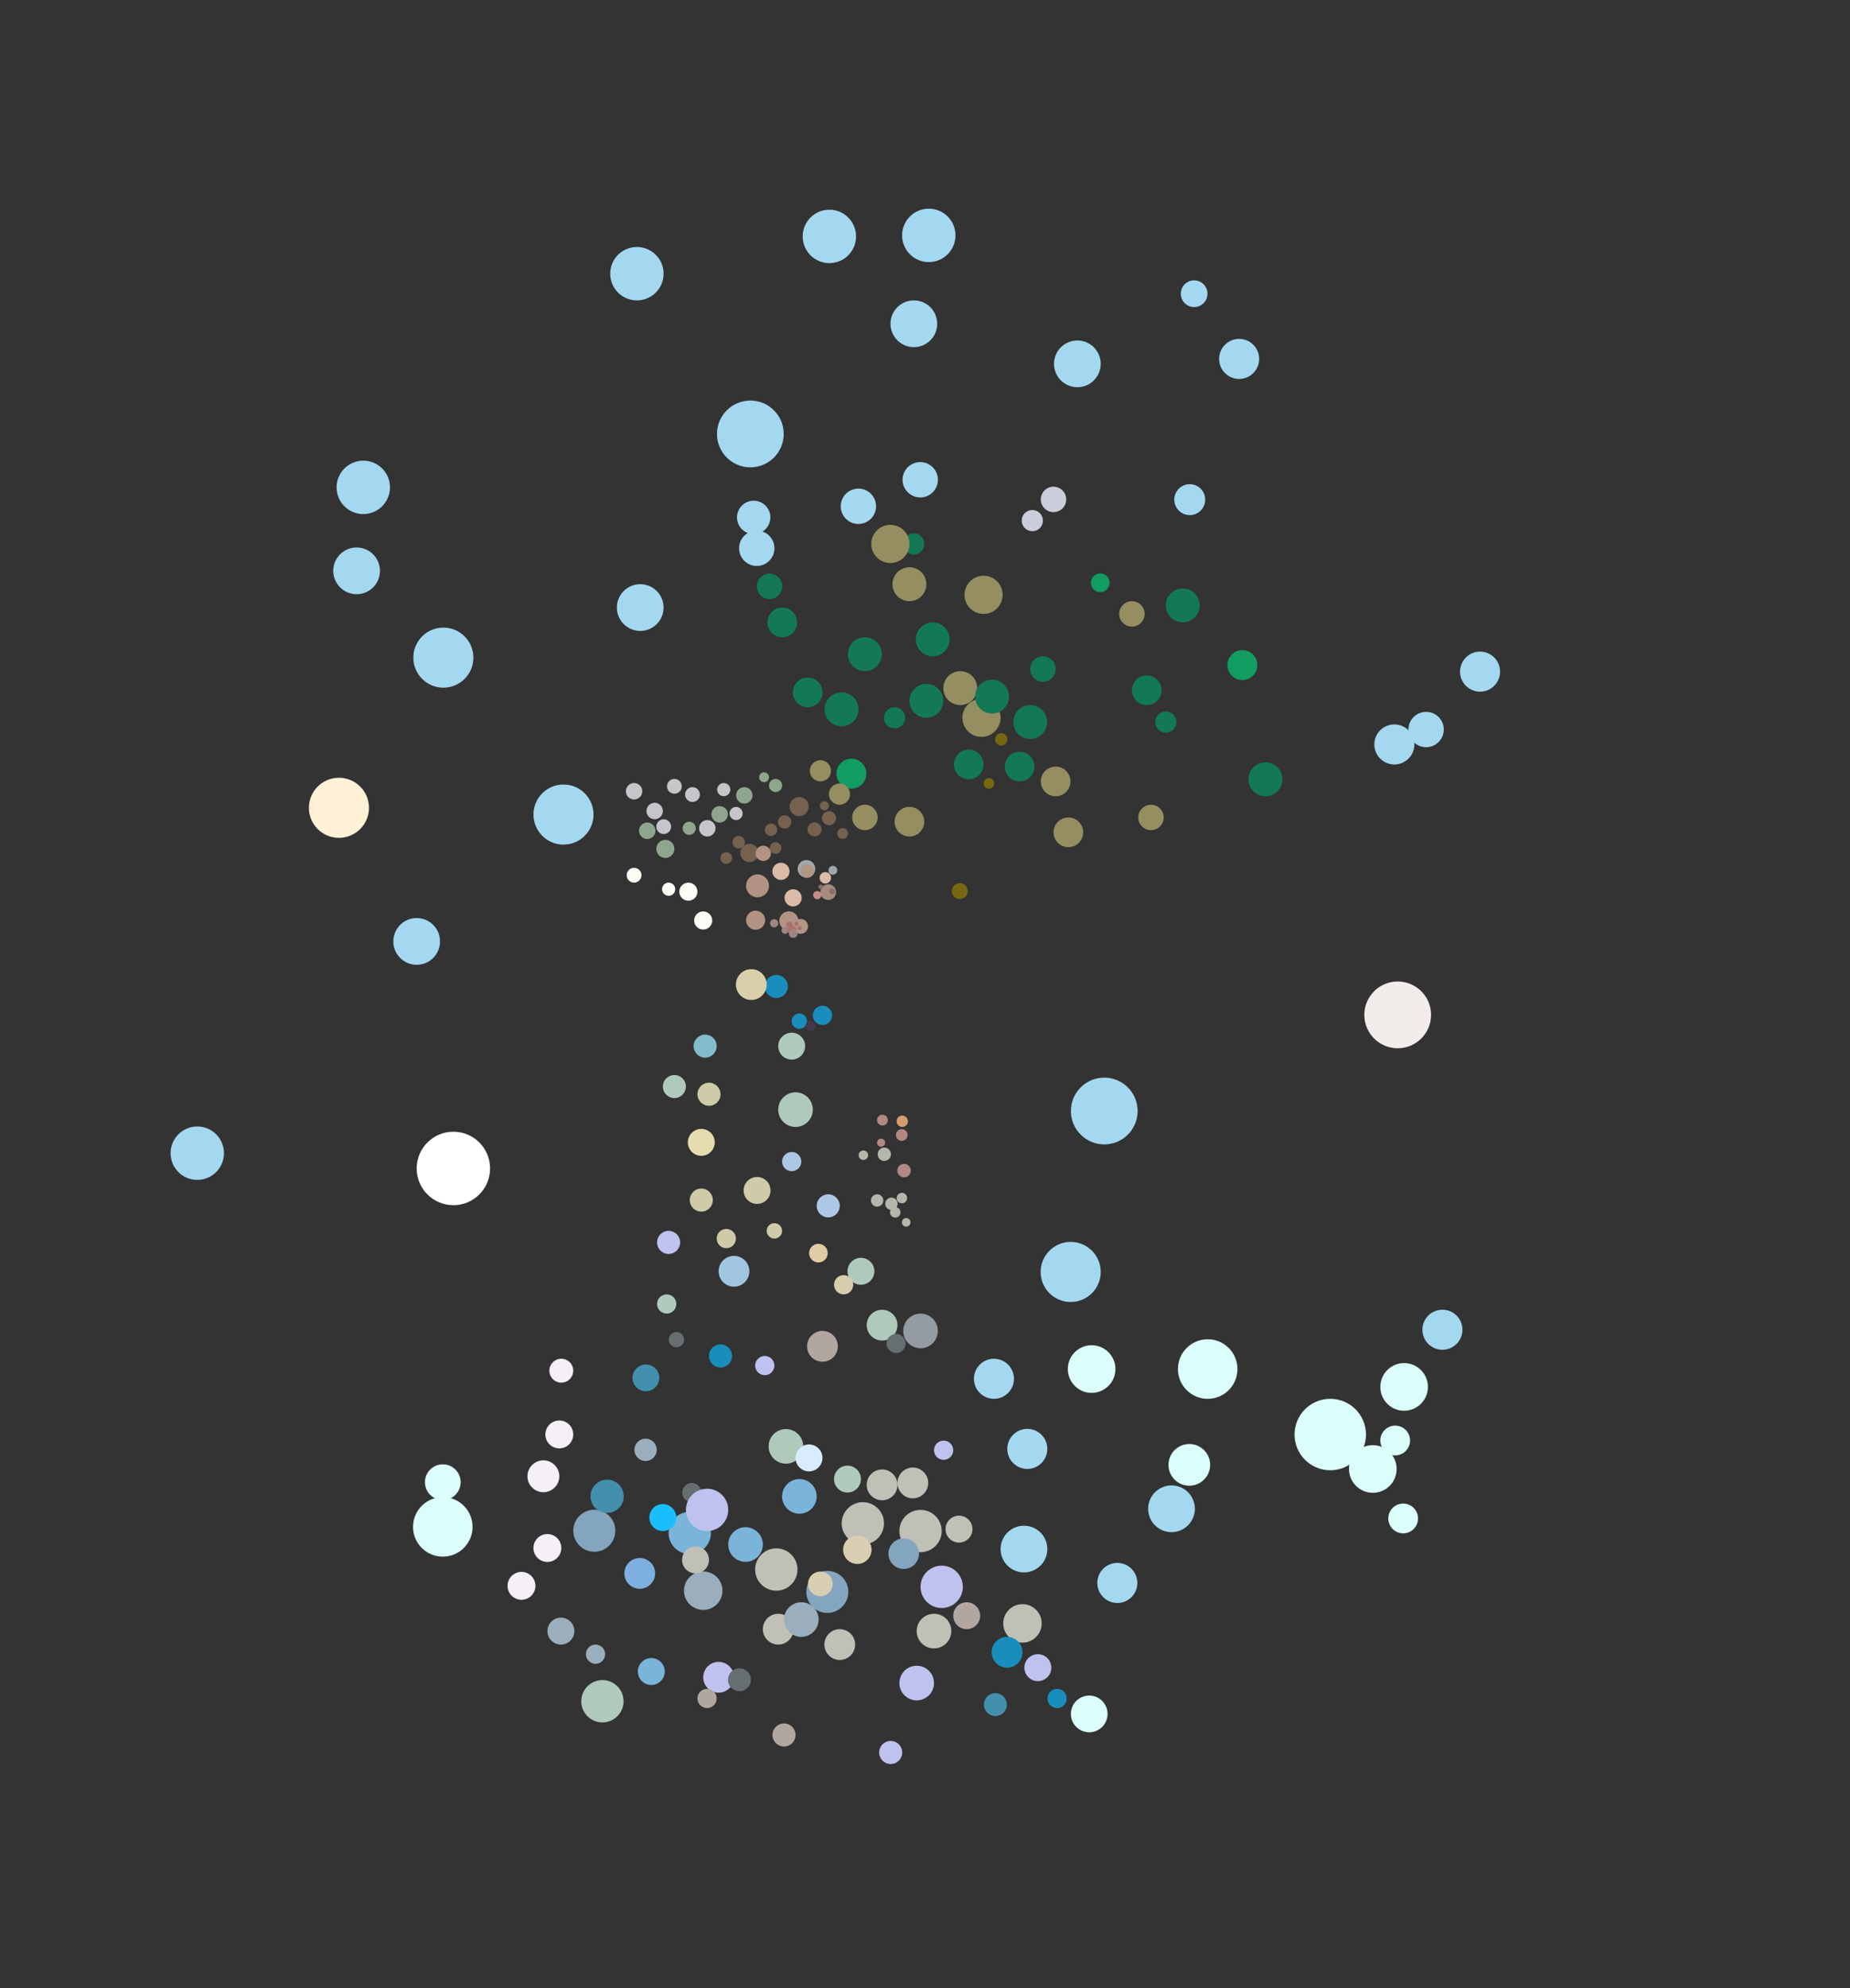 <svg xmlns="http://www.w3.org/2000/svg" width="1050.112" height="1127.84" viewBox="0 0 1050.112 1127.84"><rect x="0" y="0" width="1050.112" height="1127.84" fill="#333333" stroke="none"/><circle cx="624.513" cy="330.59" r="5.309" fill="#119c62"/><circle cx="705.208" cy="377.309" r="8.494" fill="#119c62"/><circle cx="483.296" cy="438.892" r="8.494" fill="#119c62"/><circle cx="490.951" cy="371.135" r="9.623" fill="#127954"/><circle cx="591.992" cy="379.555" r="7.217" fill="#127954"/><circle cx="650.933" cy="391.584" r="8.42" fill="#127954"/><circle cx="549.892" cy="433.685" r="8.42" fill="#127954"/><circle cx="671.382" cy="343.469" r="9.623" fill="#127954"/><circle cx="718.294" cy="442.105" r="9.623" fill="#127954"/><circle cx="477.719" cy="402.41" r="9.623" fill="#127954"/><circle cx="444.039" cy="353.092" r="8.42" fill="#127954"/><circle cx="518.617" cy="308.586" r="6.014" fill="#127954"/><circle cx="545.08" cy="390.381" r="9.623" fill="#948e60"/><circle cx="516.211" cy="331.44" r="9.623" fill="#948e60"/><circle cx="642.513" cy="348.281" r="7.217" fill="#948e60"/><circle cx="557.109" cy="407.221" r="10.826" fill="#948e60"/><circle cx="599.21" cy="443.308" r="8.42" fill="#948e60"/><circle cx="606.427" cy="472.177" r="8.42" fill="#948e60"/><circle cx="653.339" cy="463.757" r="7.217" fill="#948e60"/><circle cx="558.312" cy="337.455" r="10.826" fill="#948e60"/><circle cx="585.978" cy="295.354" r="6.014" fill="#caceda"/><circle cx="584.775" cy="409.627" r="9.623" fill="#127954"/><circle cx="578.761" cy="434.887" r="8.42" fill="#127954"/><circle cx="661.759" cy="409.627" r="6.014" fill="#127954"/><circle cx="755.096" cy="813.831" r="20.272" fill="#dbfefb"/><circle cx="618.274" cy="972.332" r="10.415" fill="#dbfefb"/><circle cx="685.518" cy="776.682" r="16.894" fill="#dbfefb"/><circle cx="797.016" cy="786.818" r="13.515" fill="#dbfefb"/><circle cx="619.633" cy="776.682" r="13.515" fill="#dbfefb"/><circle cx="251.35" cy="840.878" r="10.136" fill="#dbfefb"/><circle cx="840.12" cy="381.031" r="11.364" fill="#a4d8f0"/><circle cx="703.369" cy="203.616" r="11.364" fill="#a4d8f0"/><circle cx="425.921" cy="246.187" r="18.941" fill="#a4d8f0"/><circle cx="111.977" cy="654.219" r="15.152" fill="#a4d8f0"/><circle cx="626.812" cy="630.294" r="18.941" fill="#a4d8f0"/><circle cx="809.502" cy="413.868" r="10.031" fill="#a4d8f0"/><circle cx="793.37" cy="575.754" r="18.941" fill="#f2edeb"/><circle cx="429.995" cy="502.533" r="6.505" fill="#b39384"/><circle cx="428.911" cy="522.046" r="5.42" fill="#b39384"/><circle cx="447.784" cy="522.429" r="5.42" fill="#b39384"/><circle cx="450.195" cy="509.37" r="4.878" fill="#d9bba8"/><circle cx="443.284" cy="494.327" r="4.878" fill="#d9bba8"/><circle cx="468.489" cy="497.986" r="3.252" fill="#d9bba8"/><circle cx="470.115" cy="506.117" r="4.472" fill="#a68a7f"/><circle cx="454.442" cy="525.557" r="4.21" fill="#b19785"/><circle cx="439.454" cy="523.783" r="2.328" fill="#9f8482"/><circle cx="445.605" cy="527.773" r="1.995" fill="#9f8482"/><circle cx="448.099" cy="524.614" r="1.829" fill="#ad6f6d"/><circle cx="453.918" cy="526.609" r="1.164" fill="#ad6f6d"/><circle cx="449.595" cy="527.606" r="2.494" fill="#ad6f6d"/><circle cx="440.228" cy="481.103" r="3.292" fill="#76614f"/><circle cx="437.642" cy="470.758" r="3.527" fill="#76614f"/><circle cx="453.63" cy="457.591" r="5.408" fill="#76614f"/><circle cx="470.559" cy="464.175" r="3.997" fill="#76614f"/><circle cx="478.275" cy="472.855" r="3.057" fill="#76614f"/><circle cx="425.416" cy="483.925" r="5.173" fill="#76614f"/><circle cx="462.33" cy="470.523" r="3.997" fill="#76614f"/><circle cx="422.499" cy="451.223" r="4.67" fill="#90a58d"/><circle cx="440.245" cy="445.619" r="3.736" fill="#90a58d"/><circle cx="391.21" cy="469.903" r="3.736" fill="#90a58d"/><circle cx="377.667" cy="481.578" r="5.137" fill="#90a58d"/><circle cx="371.596" cy="460.096" r="4.67" fill="#c5c5ca"/><circle cx="393.078" cy="450.756" r="4.203" fill="#c5c5ca"/><circle cx="401.484" cy="469.903" r="4.67" fill="#c5c5ca"/><circle cx="472.759" cy="493.736" r="2.499" fill="#a0a9ad"/><circle cx="419.302" cy="477.812" r="3.527" fill="#76614f"/><circle cx="412.249" cy="486.746" r="3.292" fill="#76614f"/><circle cx="467.973" cy="457.121" r="2.586" fill="#76614f"/><circle cx="379.535" cy="504.461" r="3.736" fill="#fefdf5"/><circle cx="390.743" cy="505.862" r="5.137" fill="#fefdf5"/><circle cx="359.921" cy="496.522" r="4.203" fill="#fefdf5"/><circle cx="399.149" cy="522.207" r="5.137" fill="#fefdf5"/><circle cx="457.764" cy="492.903" r="4.998" fill="#a0a9ad"/><circle cx="568.327" cy="419.43" r="3.504" fill="#786711"/><circle cx="561.32" cy="444.456" r="3.003" fill="#786711"/><circle cx="544.803" cy="505.519" r="4.505" fill="#786711"/><circle cx="563.124" cy="395.193" r="9.623" fill="#127954"/><circle cx="507.791" cy="407.221" r="6.014" fill="#127954"/><circle cx="525.834" cy="397.599" r="9.623" fill="#127954"/><circle cx="490.951" cy="463.757" r="7.217" fill="#948e60"/><circle cx="476.517" cy="450.525" r="6.014" fill="#948e60"/><circle cx="466.851" cy="763.785" r="8.733" fill="#b1a6a0"/><circle cx="500.692" cy="751.777" r="8.733" fill="#afc9bb"/><circle cx="382.796" cy="616.415" r="6.55" fill="#afc9bb"/><circle cx="449.385" cy="593.49" r="7.641" fill="#afc9bb"/><circle cx="451.568" cy="629.514" r="9.825" fill="#afc9bb"/><circle cx="378.429" cy="739.769" r="5.458" fill="#afc9bb"/><circle cx="488.684" cy="721.211" r="7.641" fill="#afc9bb"/><circle cx="434.102" cy="774.701" r="5.458" fill="#bfc2ef"/><circle cx="379.521" cy="704.837" r="6.55" fill="#bfc2ef"/><circle cx="522.525" cy="755.052" r="9.825" fill="#949ba2"/><circle cx="439.561" cy="698.287" r="4.367" fill="#cfcba9"/><circle cx="412.27" cy="702.653" r="5.458" fill="#cfcba9"/><circle cx="398.079" cy="680.821" r="6.55" fill="#cfcba9"/><circle cx="429.736" cy="675.363" r="7.641" fill="#cfcba9"/><circle cx="402.445" cy="620.781" r="6.55" fill="#cfcba9"/><circle cx="466.851" cy="576.024" r="5.458" fill="#198ebc"/><circle cx="440.652" cy="559.65" r="6.55" fill="#198ebc"/><circle cx="453.752" cy="579.299" r="4.367" fill="#198ebc"/><circle cx="449.385" cy="658.988" r="5.458" fill="#aec7e5"/><circle cx="470.126" cy="684.096" r="6.55" fill="#aec7e5"/><circle cx="383.969" cy="760.005" r="4.336" fill="#666e71"/><circle cx="508.64" cy="762.173" r="5.42" fill="#666e71"/><circle cx="460.05" cy="582.034" r="2.881" fill="#41384c"/><circle cx="513.165" cy="664.088" r="3.833" fill="#b38882"/><circle cx="511.887" cy="643.902" r="3.322" fill="#b38882"/><circle cx="500.134" cy="648.246" r="2.3" fill="#b38882"/><circle cx="500.9" cy="635.47" r="3.066" fill="#b38882"/><circle cx="512.152" cy="636.113" r="3.23" fill="#d19d71"/><circle cx="506.005" cy="682.926" r="3.511" fill="#b7b6ab"/><circle cx="497.902" cy="681.035" r="3.511" fill="#b7b6ab"/><circle cx="490.07" cy="655.377" r="2.701" fill="#b7b6ab"/><circle cx="501.953" cy="654.837" r="3.781" fill="#b7b6ab"/><circle cx="508.165" cy="687.788" r="2.971" fill="#b7b6ab"/><circle cx="514.377" cy="693.459" r="2.431" fill="#b7b6ab"/><circle cx="511.947" cy="679.685" r="2.971" fill="#b7b6ab"/><circle cx="398.079" cy="648.072" r="7.641" fill="#e4dcae"/><circle cx="426.461" cy="558.558" r="8.733" fill="#dacfad"/><circle cx="400.262" cy="593.49" r="6.55" fill="#85bccc"/><circle cx="416.636" cy="721.211" r="8.733" fill="#a1c6e2"/><circle cx="478.859" cy="728.853" r="5.458" fill="#d8cdad"/><circle cx="408.995" cy="769.243" r="6.55" fill="#198ebc"/><circle cx="464.548" cy="710.91" r="5.291" fill="#e1cda5"/><circle cx="607.751" cy="721.597" r="17.047" fill="#a4d8f0"/><circle cx="564.188" cy="782.207" r="11.364" fill="#a4d8f0"/><circle cx="481.043" cy="839.107" r="7.641" fill="#afc9bb"/><circle cx="446.11" cy="820.55" r="9.825" fill="#afc9bb"/><circle cx="341.952" cy="965.149" r="12.008" fill="#afc9bb"/><circle cx="407.903" cy="951.545" r="8.733" fill="#bfc2ef"/><circle cx="505.572" cy="994.207" r="6.55" fill="#bfc2ef"/><circle cx="520.341" cy="954.82" r="9.825" fill="#bfc2ef"/><circle cx="589.114" cy="946.087" r="7.641" fill="#bfc2ef"/><circle cx="534.533" cy="900.239" r="12.008" fill="#bfc2ef"/><circle cx="535.624" cy="822.733" r="5.458" fill="#bfc2ef"/><circle cx="318.39" cy="925.346" r="7.641" fill="#9aaebd"/><circle cx="399.17" cy="902.422" r="10.916" fill="#9aaebd"/><circle cx="600.03" cy="963.553" r="5.458" fill="#198ebc"/><circle cx="522.525" cy="868.581" r="12.008" fill="#c0c0b7"/><circle cx="489.776" cy="864.215" r="12.008" fill="#c0c0b7"/><circle cx="518.158" cy="841.291" r="8.733" fill="#c0c0b7"/><circle cx="544.357" cy="867.49" r="7.641" fill="#c0c0b7"/><circle cx="580.381" cy="920.98" r="10.916" fill="#c0c0b7"/><circle cx="530.166" cy="925.346" r="9.825" fill="#c0c0b7"/><circle cx="441.744" cy="924.255" r="8.733" fill="#c0c0b7"/><circle cx="476.676" cy="932.988" r="8.733" fill="#c0c0b7"/><circle cx="392.642" cy="846.732" r="5.42" fill="#666e71"/><circle cx="318.611" cy="777.616" r="6.781" fill="#f5f0f8"/><circle cx="317.481" cy="813.78" r="7.911" fill="#f5f0f8"/><circle cx="308.44" cy="837.513" r="9.041" fill="#f5f0f8"/><circle cx="310.7" cy="878.197" r="7.911" fill="#f5f0f8"/><circle cx="296.008" cy="899.67" r="7.911" fill="#f5f0f8"/><circle cx="565.013" cy="967.066" r="6.505" fill="#4390ad"/><circle cx="366.449" cy="822.517" r="6.334" fill="#9aaebd"/><circle cx="423.186" cy="876.223" r="9.825" fill="#7ab4d8"/><circle cx="391.529" cy="869.673" r="12.008" fill="#7ab4d8"/><circle cx="453.752" cy="848.932" r="9.825" fill="#7ab4d8"/><circle cx="369.696" cy="948.27" r="7.641" fill="#7ab4d8"/><circle cx="469.613" cy="903.105" r="11.925" fill="#84a5be"/><circle cx="337.354" cy="868.414" r="11.925" fill="#84a5be"/><circle cx="366.624" cy="781.687" r="7.589" fill="#4390ad"/><circle cx="344.621" cy="848.872" r="9.436" fill="#4390ad"/><circle cx="583.128" cy="821.982" r="11.364" fill="#a4d8f0"/><circle cx="581.234" cy="878.804" r="13.258" fill="#a4d8f0"/><circle cx="401.353" cy="963.553" r="5.458" fill="#b1a6a0"/><circle cx="445.019" cy="984.294" r="6.55" fill="#b1a6a0"/><circle cx="548.724" cy="916.613" r="7.641" fill="#b1a6a0"/><circle cx="401.353" cy="856.573" r="12.008" fill="#bfc2ef"/><circle cx="338.039" cy="938.446" r="5.458" fill="#9aaebd"/><circle cx="454.843" cy="918.796" r="9.825" fill="#9aaebd"/><circle cx="571.648" cy="937.354" r="8.733" fill="#198ebc"/><circle cx="500.692" cy="842.382" r="8.733" fill="#c0c0b7"/><circle cx="394.804" cy="884.956" r="7.641" fill="#c0c0b7"/><circle cx="440.652" cy="890.414" r="12.008" fill="#c0c0b7"/><circle cx="419.745" cy="952.973" r="6.505" fill="#666e71"/><circle cx="376.246" cy="860.94" r="7.641" fill="#1bbefd"/><circle cx="459.21" cy="827.099" r="7.641" fill="#d9ecff"/><circle cx="465.653" cy="898.564" r="6.998" fill="#d9ceb1"/><circle cx="486.647" cy="879.185" r="8.075" fill="#d9ceb1"/><circle cx="363.146" cy="892.597" r="8.733" fill="#7dafe1"/><circle cx="512.976" cy="881.423" r="8.673" fill="#84a5be"/><circle cx="796.477" cy="861.447" r="8.447" fill="#dbfefb"/><circle cx="791.948" cy="817.227" r="8.447" fill="#dbfefb"/><circle cx="779.255" cy="833.383" r="13.515" fill="#dbfefb"/><circle cx="529.443" cy="362.715" r="9.623" fill="#127954"/><circle cx="458.473" cy="392.787" r="8.42" fill="#127954"/><circle cx="436.822" cy="332.643" r="7.217" fill="#127954"/><circle cx="505.385" cy="308.586" r="10.826" fill="#948e60"/><circle cx="598.007" cy="283.325" r="7.217" fill="#caceda"/><circle cx="675.086" cy="831.038" r="11.826" fill="#dbfefb"/><circle cx="251.35" cy="866.219" r="16.894" fill="#dbfefb"/><circle cx="818.756" cy="754.382" r="11.364" fill="#a4d8f0"/><circle cx="664.986" cy="855.955" r="13.258" fill="#a4d8f0"/><circle cx="634.229" cy="898.032" r="11.364" fill="#a4d8f0"/><circle cx="791.475" cy="422.335" r="11.364" fill="#a4d8f0"/><circle cx="677.832" cy="166.636" r="7.576" fill="#a4d8f0"/><circle cx="527.195" cy="133.536" r="15.152" fill="#a4d8f0"/><circle cx="518.73" cy="183.683" r="13.258" fill="#a4d8f0"/><circle cx="611.539" cy="206.411" r="13.258" fill="#a4d8f0"/><circle cx="361.523" cy="155.272" r="15.152" fill="#a4d8f0"/><circle cx="427.815" cy="293.538" r="9.47" fill="#a4d8f0"/><circle cx="363.417" cy="344.678" r="13.258" fill="#a4d8f0"/><circle cx="206.209" cy="276.492" r="15.152" fill="#a4d8f0"/><circle cx="202.421" cy="323.843" r="13.258" fill="#a4d8f0"/><circle cx="675.333" cy="283.46" r="8.777" fill="#a4d8f0"/><circle cx="522.354" cy="272.175" r="10.031" fill="#a4d8f0"/><circle cx="487.244" cy="287.222" r="10.031" fill="#a4d8f0"/><circle cx="429.564" cy="311.047" r="10.031" fill="#a4d8f0"/><circle cx="251.667" cy="373.089" r="17.047" fill="#a4d8f0"/><circle cx="319.853" cy="462.11" r="17.047" fill="#a4d8f0"/><circle cx="236.515" cy="534.085" r="13.258" fill="#a4d8f0"/><circle cx="257.349" cy="662.881" r="20.835" fill="#fffffd"/><circle cx="192.389" cy="458.283" r="17.047" fill="#fff1d5"/><circle cx="465.888" cy="503.167" r="1.33" fill="#876e68"/><circle cx="472.372" cy="505.661" r="1.663" fill="#876e68"/><circle cx="433.247" cy="484.103" r="4.336" fill="#b39384"/><circle cx="458.172" cy="494.117" r="3.909" fill="#b19785"/><circle cx="450.26" cy="529.601" r="2.494" fill="#9f8482"/><circle cx="452.089" cy="524.115" r="1.164" fill="#ad6f6d"/><circle cx="463.893" cy="507.822" r="2.328" fill="#c48d8c"/><circle cx="445.401" cy="466.291" r="3.762" fill="#76614f"/><circle cx="408.489" cy="461.964" r="4.67" fill="#90a58d"/><circle cx="433.707" cy="440.949" r="2.802" fill="#90a58d"/><circle cx="367.393" cy="471.304" r="4.67" fill="#90a58d"/><circle cx="359.921" cy="448.888" r="4.67" fill="#c5c5ca"/><circle cx="376.733" cy="468.969" r="4.203" fill="#c5c5ca"/><circle cx="382.804" cy="446.086" r="4.203" fill="#c5c5ca"/><circle cx="417.829" cy="461.497" r="3.736" fill="#c5c5ca"/><circle cx="410.824" cy="447.954" r="3.736" fill="#c5c5ca"/><circle cx="465.691" cy="437.293" r="6.014" fill="#948e60"/><circle cx="516.211" cy="466.162" r="8.42" fill="#948e60"/><circle cx="470.774" cy="134.128" r="15.152" fill="#a4d8f0"/></svg>